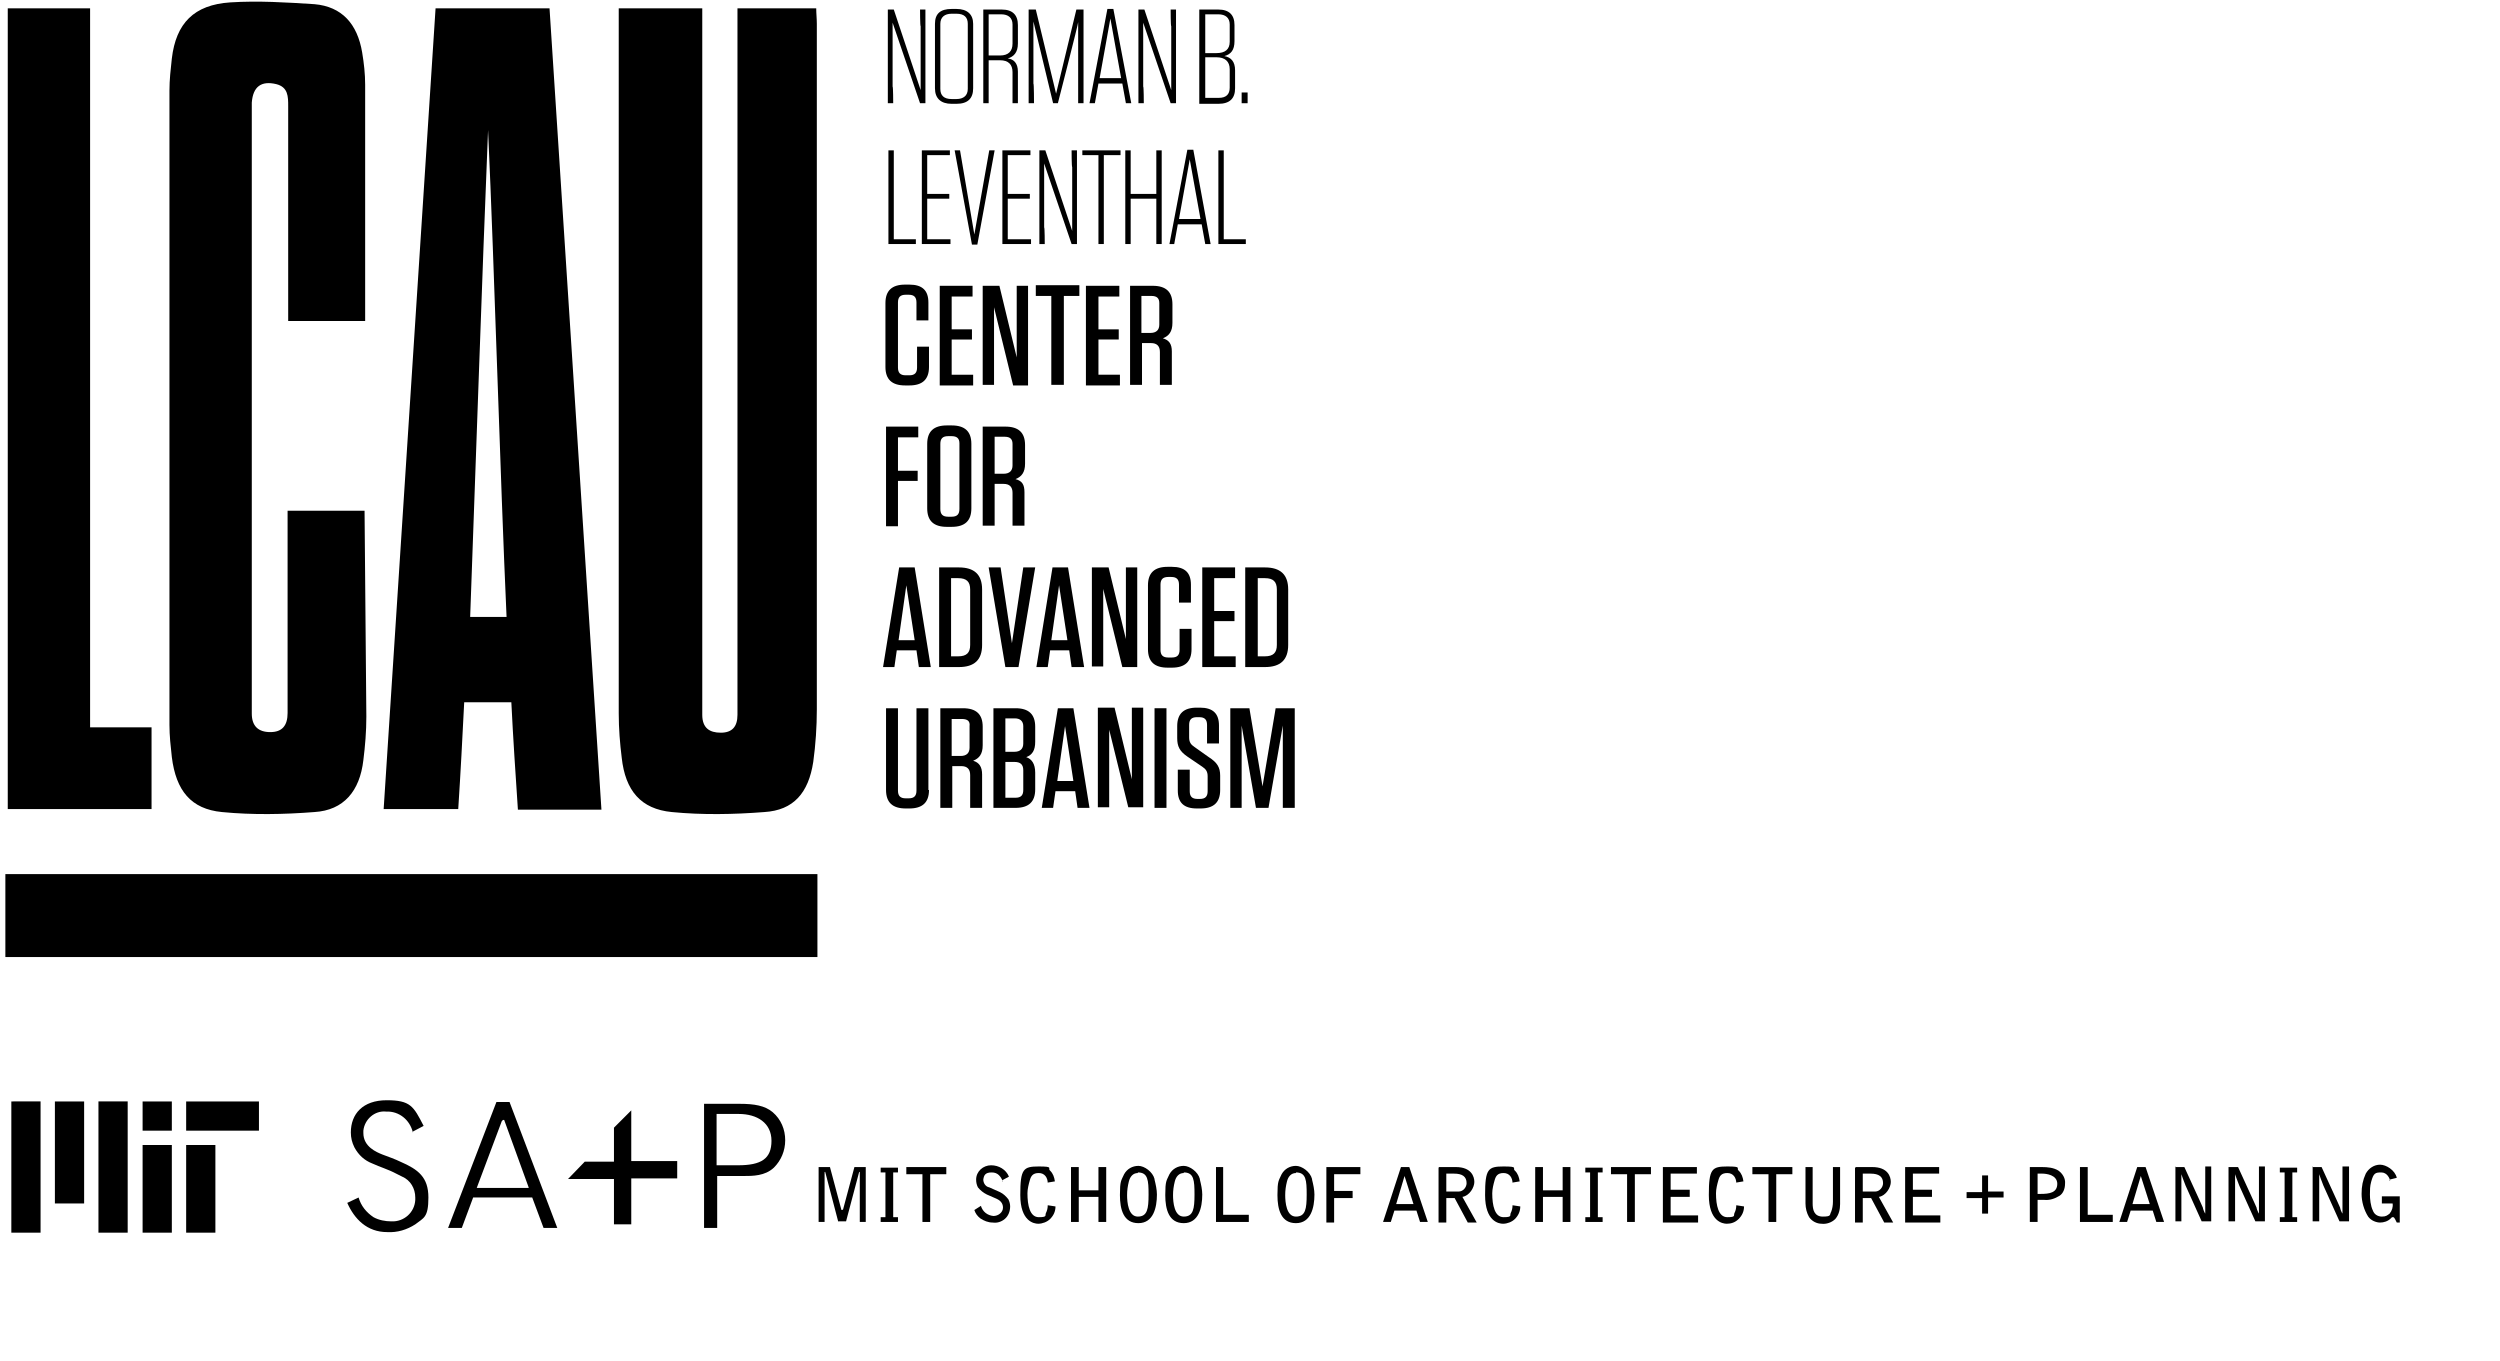 <?xml version="1.0" encoding="UTF-8"?>
<svg id="_x3C_Layer_x3E_" xmlns="http://www.w3.org/2000/svg" version="1.1" viewBox="0 0 419 228.1">
  <!-- Generator: Adobe Illustrator 29.1.0, SVG Export Plug-In . SVG Version: 2.1.0 Build 142)  -->
  <g>
    <path d="M123.8,1.4h13c0,.9.1,1.7.1,2.6v114.9c0,2.9-.2,5.9-.6,8.8-.8,5.2-3.3,8.1-8.2,8.4-5.1.4-10.4.5-15.5,0-5.2-.5-7.8-3.6-8.4-9.1-.3-2.4-.5-4.9-.5-7.4V1.4h14v118.4c0,2.2,1.2,3,3.1,3s2.8-1,2.8-3V1.4h.2Z"/>
    <path d="M61.4,120.1c0,2.5-.2,4.9-.5,7.3-.6,5.2-3.3,8.4-8.2,8.7-5.1.4-10.4.5-15.5,0-5.2-.5-7.7-3.6-8.4-9.2-.2-1.8-.4-3.6-.4-5.4V15.2c0-1.8.2-3.6.4-5.4.7-5.9,3.7-9,9.8-9.4,4.7-.3,9.4,0,14.1.3,4.6.4,7.2,3.3,8,8.1.3,1.8.5,3.6.5,5.4v39.6h-12.9V17.8c0-1.6,0-3.2-2-3.7-2.5-.6-3.9.4-4.1,3.1v102.4c0,2.1,1.1,3.1,3.1,3.1s2.9-1.1,2.9-3.2v-33.6c0-1,0,.8,0-.3h12.9"/>
    <path d="M100.8,135.7h-14c-.4-6-.8-11.9-1.1-18h-7.9c-.3,5.9-.6,11.8-1,17.9h-12.5c2.9-44.7,5.8-89.4,8.7-134.2h19.1c2.9,44.8,5.8,89.4,8.7,134.3ZM81.8,21.8c-1,24.3-2.1,57.3-3,81.6h6.1c-1.1-24.4-2-57.3-3.1-81.6Z"/>
    <path d="M15.1,121.9h10.3v13.7H1.3V1.4h13.8v120.5Z"/>
  </g>
  <rect x=".9" y="146.5" width="136.1" height="13.9"/>
  <g>
    <path d="M154.2,17.3l-4.6-13.5v10.7c.1,0,.1,2.8.1,2.8h-.9V1.6h1l4.5,13.5V4.4c-.1,0-.1-2.8-.1-2.8h.9v15.7h-.9Z"/>
    <path d="M160.3,17.4h-.8c-1.8,0-2.8-.9-2.8-2.6V4c0-1.7.9-2.5,2.8-2.5h.8c1.8,0,2.8.9,2.8,2.5v10.8c0,1.7-.9,2.6-2.8,2.6ZM160.3,2.3h-.8c-1.2,0-1.9.6-1.9,1.7v10.9c0,1.1.6,1.7,1.9,1.7h.8c1.2,0,1.9-.6,1.9-1.7V4c0-1.1-.6-1.7-1.9-1.7Z"/>
    <path d="M170.6,12v5.3h-.9v-5.2c0-1.3-.7-2-2.1-2h-1.9v7.2h-.9V1.6h3.1c1.8,0,2.7.9,2.7,2.6v3.1c0,1.5-.7,2.2-1.7,2.5,1,.1,1.7.8,1.7,2.2h0ZM167.8,2.4h-2.1v6.9h1.9c1.4,0,2.1-.7,2.1-2v-3.2c0-1.1-.7-1.7-1.9-1.7Z"/>
    <path d="M173.2,3.6v10.4c.1,0,.1,3.3.1,3.3h-.9V1.6h1.2l3.4,14.1,3.4-14.1h1.2v15.7h-.9V3.7c.1,0-3.4,13.6-3.4,13.6h-.8s-3.3-13.7-3.3-13.7Z"/>
    <path d="M189.6,17.3h-.9l-.6-3.3h-4l-.6,3.3h-.9l3-15.8h1l3,15.8ZM184.3,13.1h3.6l-1.8-10-1.8,10Z"/>
    <path d="M196.2,17.3l-4.6-13.5v10.7c.1,0,.1,2.8.1,2.8h-.9V1.6h1l4.5,13.5V4.4c-.1,0-.1-2.8-.1-2.8h.9v15.7h-.9Z"/>
    <path d="M207,11.8v3c0,1.7-.9,2.6-2.8,2.6h-3.2V1.6h3.2c1.8,0,2.7.9,2.7,2.6v2.7c0,1.5-.6,2.2-1.7,2.5,1.1.2,1.8.9,1.8,2.4ZM204.2,2.4h-2.2v6.5h1.9c1.4,0,2.2-.6,2.2-1.9v-2.9c0-1.1-.7-1.7-1.9-1.7ZM202,16.4h2.3c1.2,0,1.8-.6,1.8-1.7v-3.1c0-1.3-.8-2-2.2-2h-1.9v6.8h0Z"/>
    <path d="M209.1,17.3h-1v-1.8h1v1.8Z"/>
    <path d="M149.8,25.2v14.9h3.7v.8h-4.6v-15.7h.9Z"/>
    <path d="M159.2,25.2v.8h-3.8v6.5h3.7v.8h-3.7v6.8h3.9v.8h-4.8v-15.7h4.7Z"/>
    <path d="M162.9,41l-2.9-15.8h.9l2.4,14.1,2.5-14.1h.9l-2.9,15.8s-.9,0-.9,0Z"/>
    <path d="M172.7,25.2v.8h-3.8v6.5h3.7v.8h-3.7v6.8h3.9v.8h-4.8v-15.7h4.7Z"/>
    <path d="M179.6,40.9l-4.6-13.5v10.7c.1,0,.1,2.8.1,2.8h-.9v-15.7h1l4.5,13.5v-10.7c-.1,0-.1-2.8-.1-2.8h.9v15.7h-.9Z"/>
    <path d="M184.1,40.9v-14.9h-2.7v-.8h6.4v.8h-2.8v14.9h-.9Z"/>
    <path d="M193.8,32.5v-7.3h.9v15.7h-.9v-7.6h-4.3v7.6h-.9v-15.7h.9v7.3h4.3Z"/>
    <path d="M202.9,40.9h-.9l-.6-3.3h-4l-.6,3.3h-.8l3-15.8h1l2.9,15.8h0ZM197.6,36.7h3.6l-1.8-10-1.8,10Z"/>
    <path d="M205.1,25.2v14.9h3.7v.8h-4.6v-15.7h.9Z"/>
    <path d="M155.7,58.1v3.4c0,2.1-1.1,3.1-3.3,3.1h-.7c-2.2,0-3.3-1-3.3-3.1v-10.7c0-2.1,1.1-3.1,3.3-3.1h.7c2.2,0,3.2,1,3.2,3v3h-2v-3c0-.9-.4-1.3-1.3-1.3h-.5c-.9,0-1.3.4-1.3,1.3v10.9c0,.9.4,1.3,1.3,1.3h.6c.9,0,1.3-.4,1.3-1.3v-3.5h2Z"/>
    <path d="M163,47.9v1.8h-3.5v5.5h3.4v1.7h-3.4v5.9h3.6v1.8h-5.6v-16.7s5.5,0,5.5,0Z"/>
    <path d="M166.6,51.5v13h-1.9v-16.6h2.8l2.9,12v-12h1.9v16.7h-2.5s-3.2-13.1-3.2-13.1Z"/>
    <path d="M176.2,64.5v-14.9h-2.6v-1.8h7.3v1.8h-2.6v14.9h-2.1,0Z"/>
    <path d="M187.6,47.9v1.8h-3.5v5.5h3.4v1.7h-3.4v5.9h3.6v1.8h-5.7v-16.7h5.6,0Z"/>
    <path d="M196.4,58.9v5.6h-2v-5.5c0-1-.5-1.5-1.5-1.5h-1.5v7h-2v-16.6h3.8c2.2,0,3.3,1,3.3,3.1v3.1c0,1.5-.6,2.2-1.6,2.6,1,.3,1.5.9,1.5,2.2ZM193,49.6h-1.7v6.2h1.5c1,0,1.5-.5,1.5-1.4v-3.6c0-.8-.4-1.2-1.3-1.2Z"/>
    <path d="M153.9,71.5v1.8h-3.4v5.6h3.3v1.7h-3.3v7.6h-2v-16.7h5.4Z"/>
    <path d="M159.5,88.3h-.8c-2.2,0-3.3-1-3.3-3.1v-10.8c0-2.1,1.1-3.1,3.3-3.1h.8c2.2,0,3.3,1,3.3,3.1v10.8c0,2.1-1.1,3.1-3.3,3.1ZM159.5,73.1h-.6c-.9,0-1.3.4-1.3,1.3v10.9c0,.9.4,1.3,1.3,1.3h.6c.9,0,1.3-.4,1.3-1.3v-11c0-.8-.4-1.2-1.3-1.2Z"/>
    <path d="M171.7,82.5v5.6h-2v-5.5c0-1-.5-1.5-1.5-1.5h-1.5v7h-2v-16.6h3.8c2.2,0,3.3,1,3.3,3.1v3.1c0,1.5-.6,2.2-1.6,2.6,1.1.3,1.5.9,1.5,2.2ZM168.4,73.2h-1.7v6.2h1.5c1,0,1.5-.5,1.5-1.4v-3.6c0-.8-.4-1.2-1.3-1.2Z"/>
    <path d="M154,111.8l-.4-2.8h-3.3l-.4,2.8h-1.9l2.7-16.7h2.6l2.7,16.7h-2ZM150.6,107.3h2.7l-1.4-9.2-1.3,9.2Z"/>
    <path d="M157.4,95.1h3.3c2.6,0,3.9,1.2,3.9,3.7v9.3c0,2.5-1.3,3.7-3.9,3.7h-3.3s0-16.7,0-16.7ZM159.4,110h1.2c1.4,0,2-.6,2-1.9v-9.3c0-1.3-.6-1.9-2-1.9h-1.2v13.1Z"/>
    <path d="M168.5,111.8l-2.8-16.7h2l1.9,12.7,1.9-12.7h2l-2.8,16.7h-2.2,0Z"/>
    <path d="M179.6,111.8l-.4-2.8h-3.2l-.4,2.8h-1.9l2.7-16.7h2.6l2.7,16.7h-2.1ZM176.2,107.3h2.7l-1.4-9.2-1.3,9.2Z"/>
    <path d="M184.9,98.7v13h-1.9v-16.6h2.8l2.9,12v-12h1.9v16.7h-2.5s-3.2-13.1-3.2-13.1Z"/>
    <path d="M199.7,105.4v3.4c0,2.1-1.1,3.1-3.3,3.1h-.7c-2.2,0-3.3-1-3.3-3.1v-10.7c0-2.1,1.1-3.1,3.3-3.1h.7c2.2,0,3.2,1,3.2,3v3h-2v-3c0-.9-.4-1.3-1.3-1.3h-.5c-.9,0-1.3.4-1.3,1.3v10.9c0,.9.4,1.3,1.3,1.3h.6c.9,0,1.3-.4,1.3-1.3v-3.5s2,0,2,0Z"/>
    <path d="M207,95.1v1.8h-3.5v5.5h3.4v1.7h-3.4v5.9h3.6v1.8h-5.6v-16.7s5.5,0,5.5,0Z"/>
    <path d="M208.7,95.1h3.3c2.6,0,3.9,1.2,3.9,3.7v9.3c0,2.5-1.3,3.7-3.9,3.7h-3.3s0-16.7,0-16.7ZM210.8,110h1.2c1.4,0,2-.6,2-1.9v-9.3c0-1.3-.6-1.9-2-1.9h-1.2v13.1Z"/>
    <path d="M155.7,132.4c0,2.1-1.1,3.1-3.3,3.1h-.6c-2.2,0-3.3-1-3.3-3.1v-13.7h2v13.8c0,.9.4,1.3,1.3,1.3h.5c.9,0,1.3-.4,1.3-1.3v-13.8h2v13.7h.1Z"/>
    <path d="M164.6,129.8v5.6h-2v-5.5c0-1-.5-1.5-1.5-1.5h-1.5v7h-2v-16.7h3.8c2.2,0,3.3,1,3.3,3.1v3.1c0,1.5-.6,2.2-1.6,2.6,1,.3,1.5,1,1.5,2.3ZM161.2,120.5h-1.7v6.2h1.5c1,0,1.5-.5,1.5-1.4v-3.6c.1-.8-.3-1.2-1.3-1.2Z"/>
    <path d="M173.5,129.5v2.8c0,2.1-1.1,3.1-3.3,3.1h-3.7v-16.7h3.7c2.2,0,3.3,1,3.3,3.1v2.5c0,1.5-.5,2.2-1.5,2.6.9.3,1.5,1.1,1.5,2.6h0ZM170.1,120.4h-1.6v5.6h1.5c1,0,1.5-.5,1.5-1.4v-2.9c0-.8-.5-1.3-1.4-1.3ZM168.5,133.7h1.7c.9,0,1.3-.4,1.3-1.3v-3.3c0-1-.5-1.4-1.5-1.4h-1.5v6h0Z"/>
    <path d="M180.6,135.4l-.4-2.8h-3.3l-.4,2.8h-1.9l2.7-16.7h2.6l2.7,16.7h-2ZM177.2,130.9h2.7l-1.4-9.2-1.3,9.2Z"/>
    <path d="M185.9,122.3v13h-1.9v-16.7h2.8l2.9,12v-12h1.9v16.7h-2.5l-3.2-13Z"/>
    <path d="M195.5,135.4h-2v-16.7h2v16.7Z"/>
    <path d="M204.5,130v2.4c0,2.1-1.1,3.1-3.3,3.1h-.6c-2.2,0-3.2-1-3.2-3v-3.5h2v3.6c0,.9.4,1.3,1.3,1.3h.4c.9,0,1.3-.4,1.3-1.3v-2.5c0-.8-.3-1.2-.9-1.6l-2.5-1.7c-1.3-.9-1.7-1.7-1.7-3.1v-2c0-2.1,1.1-3.1,3.3-3.1h.5c2.2,0,3.2,1,3.2,3v3h-2v-3.1c0-.9-.4-1.3-1.3-1.3h-.4c-.9,0-1.3.4-1.3,1.3v2.1c0,.8.3,1.2.9,1.6l2.4,1.7c1.4.9,1.9,1.7,1.9,3.1h0Z"/>
    <path d="M217,118.7v16.7h-2v-13.8l-2.4,13.8h-2.1l-2.4-13.8v13.8h-1.9v-16.7h3.2l2.2,13.1,2.2-13.1s3.2,0,3.2,0Z"/>
  </g>
  <path d="M23.9,206.6h4.9v-14.7h-4.9v14.7ZM31.2,189.5h12.2v-4.9h-12.2v4.9ZM23.9,184.6h4.9v4.9h-4.9v-4.9ZM16.5,206.6h4.9v-22h-4.9v22ZM9.2,201.7h4.9v-17.1h-4.9s0,17.1,0,17.1ZM1.9,206.6h4.9v-22H1.9v22ZM31.2,206.6h4.9v-14.7h-4.9s0,14.7,0,14.7Z"/>
  <g id="Group_66">
    <g id="Group_61">
      <path id="Path_14" d="M69.2,189.8c-.5-2.1-2.3-3.6-4.5-3.5-1.9-.2-3.6,1.3-3.8,3.2v.4c0,2.3,2.2,3.2,3.2,3.6.8.3,2.2.8,3,1.2,3,1.3,4.7,2.6,4.7,6s-.8,3.4-2.2,4.5c-1.4.9-3,1.4-4.7,1.3-3.4,0-5.5-2.2-6.7-4.9l1.9-.9c.4,1.4,1.3,2.5,2.5,3.3.9.5,2,.7,3,.7,2.1.1,3.9-1.5,4-3.6v-.4c0-1.5-.8-2.9-2.2-3.5l-1-.5c-1.3-.7-2.7-1.1-4-1.7-1.3-.5-2.3-1.4-3-2.7-.4-.8-.6-1.6-.6-2.5,0-3.1,2-5.4,6-5.4s4.5,1,6.2,4.3l-1.9,1h0Z"/>
      <path id="Path_15" d="M75.1,205.8l8.1-21.1h2.2l8,21.1h-2.3l-1.9-5.1h-9.9l-1.9,5.1h-2.3,0ZM88.6,199l-4.1-11.3h-.2s0,0-.2.2l-4.2,11.2h8.7,0Z"/>
    </g>
    <g id="Group_62">
      <path id="Path_16" d="M117.9,185h6.1c2.4,0,4.2.3,5.5,1.4,1.4,1.2,2.1,2.9,2.1,4.7s-.7,3.4-1.9,4.6c-1.5,1.4-3.5,1.4-5.2,1.4h-4.3v8.7h-2.2v-20.8h-.1ZM120.1,186.7v8.6h3.6c3.9,0,5.6-1.1,5.6-4.1s-2.4-4.5-5.5-4.5h-3.7Z"/>
    </g>
    <g id="Group_63">
      <path id="Path_17" d="M140.5,204.8l-2.2-8.4h0s-.1,0-.1.1v8.3h-1v-9.2h1.9l1.9,7.1s0,.1.1.1c0,0,.1,0,.2-.1l1.9-7.1h1.9v9.2h-1v-8.3h0c0-.1-.1-.1-.1-.1l-2.2,8.3h-1.3Z"/>
      <path id="Path_18" d="M147.6,204h.8v-7.5h-.8v-.8h2.9v.8h-.8v7.5h.8v.8h-2.9v-.8Z"/>
      <path id="Path_19" d="M158.6,195.6v1.2h-2.7v8h-1.3v-8h-2.7v-1.2h6.7Z"/>
      <path id="Path_20" d="M168.1,198c-.4-.8-.8-1.5-1.9-1.5s-1.3.5-1.4,1.2h0c0,.6.4,1.2,1,1.3l1.8.8c.6.3,1,.7,1.4,1.2.2.4.3.8.3,1.2,0,.8-.3,1.6-.9,2.1-.6.5-1.3.7-2,.6-.8,0-1.5-.3-2.1-.7-.5-.4-.8-.8-1-1.4l1.1-.7c.3,1,1.1,1.6,2.1,1.7.8,0,1.6-.6,1.6-1.4h0c0-.5-.2-1.1-1.1-1.5l-1.6-.7c-.6-.3-1.1-.7-1.5-1.2-.2-.4-.3-.8-.3-1.3,0-1.4,1.2-2.4,2.5-2.4h0c1.3,0,2.5.7,3,1.9l-1.1.6v.2Z"/>
      <path id="Path_21" d="M175.6,198.3c0-.9-.5-1.7-1.5-1.7s-1.3.5-1.5,1.2-.4,1.5-.4,2.2c0,2,.4,4,1.9,4s1-.3,1.2-.7.3-.8.3-1.3l1.3.2c0,.8-.3,1.5-.9,2.1-.5.5-1.3.8-2,.8s-3-.4-3-4.8.5-4.8,3.1-4.8,1.4.3,1.9.7c.5.5.7,1.1.8,1.8l-1.2.2h0Z"/>
      <path id="Path_22" d="M179.5,195.6h1.3v3.9h3.3v-3.9h1.3v9.2h-1.3v-4.2h-3.3v4.2h-1.3v-9.2Z"/>
      <path id="Path_23" d="M193.5,197.7c.2.8.4,1.7.4,2.5,0,2.2-.6,4.8-3.1,4.8s-3.1-2.3-3.1-4.7.2-2.4.7-3.5c.5-.9,1.4-1.4,2.4-1.4s2.4,1,2.7,2.2h0ZM190.7,196.6c-.8,0-1.3.6-1.5,1.4-.2.8-.3,1.5-.3,2.3,0,1.2.2,3.6,1.8,3.6s1.8-1.3,1.8-3.7-.1-3.7-1.8-3.7h0Z"/>
      <path id="Path_24" d="M201.1,197.7c.2.8.4,1.7.4,2.5,0,2.2-.6,4.8-3.1,4.8s-3.1-2.3-3.1-4.7.2-2.4.7-3.5c.5-.9,1.4-1.4,2.4-1.4s2.4,1,2.7,2.2h0ZM198.4,196.6c-.8,0-1.3.6-1.5,1.4-.2.8-.3,1.5-.3,2.3,0,1.2.2,3.6,1.8,3.6s1.8-1.3,1.8-3.7-.1-3.7-1.8-3.7h0Z"/>
      <path id="Path_25" d="M203.7,195.6h1.3v8h4.3v1.2h-5.5v-9.2h-.1Z"/>
      <path id="Path_26" d="M219.9,197.7c.2.8.4,1.7.4,2.5,0,2.2-.6,4.8-3.1,4.8s-3.1-2.3-3.1-4.7.2-2.4.7-3.5c.5-.9,1.4-1.4,2.4-1.4s2.4,1,2.7,2.2h0ZM217.2,196.6c-.8,0-1.3.6-1.5,1.4-.2.8-.3,1.5-.3,2.3,0,1.2.2,3.6,1.8,3.6s1.8-1.3,1.8-3.7-.1-3.7-1.8-3.7h0Z"/>
      <path id="Path_27" d="M222.3,195.6h5.7v1.2h-4.4v2.8h3.1v1.2h-3.1v4.1h-1.3v-9.2h0Z"/>
      <path id="Path_28" d="M237.3,202.9h-3.6l-.6,1.9h-1.3l3-9.2h1.4l3.1,9.2h-1.3l-.6-1.9h0ZM236.9,201.8l-1.5-4.7h0l-1.4,4.7h3-.1Z"/>
      <path id="Path_29" d="M241.2,195.6h2.8c2.6,0,3.1,1.6,3.1,2.5s-.8,2.3-2,2.5l2.4,4.3h-1.5l-2.2-4.1h-1.4v4.1h-1.3v-9.2h0ZM242.4,196.7v3h2.1c.7,0,1.3-.7,1.3-1.4,0-1.1-.7-1.6-2.1-1.6h-1.3Z"/>
      <path id="Path_30" d="M253.5,198.3c0-.9-.5-1.7-1.5-1.7s-1.3.5-1.5,1.2-.4,1.5-.4,2.2c0,2,.4,4,1.9,4s1-.3,1.2-.7.3-.8.3-1.3l1.3.2c0,.8-.3,1.5-.9,2.1-.5.5-1.3.8-2,.8s-3-.4-3-4.8.5-4.8,3.1-4.8,1.4.3,1.9.7c.5.5.7,1.1.8,1.8l-1.2.2h0Z"/>
      <path id="Path_31" d="M257.3,195.6h1.3v3.9h3.3v-3.9h1.3v9.2h-1.3v-4.2h-3.3v4.2h-1.3v-9.2Z"/>
      <path id="Path_32" d="M265.7,204h.8v-7.5h-.8v-.8h2.9v.8h-.8v7.5h.8v.8h-2.9v-.8Z"/>
      <path id="Path_33" d="M276.7,195.6v1.2h-2.7v8h-1.3v-8h-2.7v-1.2h6.7Z"/>
      <path id="Path_34" d="M278.7,195.6h5.7v1.1h-4.4v2.7h3.2v1.2h-3.2v3.1h4.6v1.2h-5.9v-9.2h0Z"/>
      <path id="Path_35" d="M291,198.3c0-.9-.5-1.7-1.5-1.7s-1.3.5-1.5,1.2-.4,1.5-.4,2.2c0,2,.4,4,1.9,4s1-.3,1.2-.7.3-.8.3-1.3l1.3.2c0,.8-.3,1.5-.9,2.1s-1.3.8-2,.8-3-.4-3-4.8.5-4.8,3.1-4.8,1.4.3,1.9.7c.5.5.7,1.1.8,1.8l-1.2.2h0Z"/>
      <path id="Path_36" d="M300.4,195.6v1.2h-2.7v8h-1.3v-8h-2.7v-1.2h6.7Z"/>
      <path id="Path_37" d="M303.8,195.6v6.1c0,1,.2,2.2,1.7,2.2s1.1-.3,1.4-.8c.2-.5.3-1.1.3-1.7v-5.8h1.2v6.2c0,.9-.2,1.8-.8,2.5-.6.6-1.5.9-2.3.8-.8,0-1.6-.4-2.1-1.1-.4-.7-.6-1.5-.6-2.3v-6.1h1.3-.1Z"/>
      <path id="Path_38" d="M311,195.6h2.8c2.6,0,3.1,1.6,3.1,2.5s-.8,2.3-2,2.5l2.4,4.3h-1.5l-2.2-4.1h-1.4v4.1h-1.3v-9.2h.1ZM312.2,196.7v3h2.1c.7,0,1.3-.7,1.3-1.4,0-1.1-.7-1.6-2.1-1.6h-1.3Z"/>
      <path id="Path_39" d="M319.3,195.6h5.7v1.1h-4.4v2.7h3.2v1.2h-3.2v3.1h4.6v1.2h-5.9v-9.2h0Z"/>
    </g>
    <g id="Group_64">
      <path id="Path_40" d="M332.2,197h1v2.7h2.6v1h-2.6v2.7h-1v-2.6h-2.6v-1h2.6v-2.7h0Z"/>
    </g>
    <g id="Group_65">
      <path id="Path_41" d="M340.2,195.6h2c1,0,2,.1,2.8.6.7.5,1.2,1.3,1.1,2.2,0,.8-.3,1.6-.9,2-.8.5-1.7.8-2.6.7h-1.1v3.7h-1.3v-9.2ZM341.5,196.7v3.4h.5c1.5,0,2.8-.2,2.8-1.7s-1.9-1.7-2.5-1.7h-.8Z"/>
      <path id="Path_42" d="M348.6,195.6h1.3v8h4.2v1.2h-5.5v-9.2Z"/>
      <path id="Path_43" d="M360.7,202.9h-3.6l-.6,1.9h-1.3l3-9.2h1.4l3.1,9.2h-1.3l-.6-1.9h-.1ZM360.3,201.8l-1.5-4.7h0l-1.4,4.7h2.9Z"/>
      <path id="Path_44" d="M364.5,195.6h1.6l2.7,5.9.4.9c0,.2.3.9.4,1h0v-7.9h1v9.2h-1.6l-2.7-6c-.3-.8-.7-1.8-.7-1.9h0v7.9h-1v-9.2h0Z"/>
      <path id="Path_45" d="M373.5,195.6h1.6l2.7,5.9.4.9c0,.2.3.9.4,1h0v-7.9h1v9.2h-1.6l-2.7-6c-.3-.8-.7-1.8-.7-1.9h0v7.9h-1.1v-9.2h0Z"/>
      <path id="Path_46" d="M382.1,204h.8v-7.5h-.8v-.8h2.9v.8h-.8v7.5h.8v.8h-2.9v-.8Z"/>
      <path id="Path_47" d="M387.5,195.6h1.6l2.7,5.9.4.9c0,.2.3.9.4,1h0v-7.9h1.1v9.2h-1.6l-2.7-6c-.3-.8-.7-1.8-.7-1.9h0v7.9h-1.1v-9.2h0Z"/>
      <path id="Path_48" d="M400.6,197.9c-.1-.4-.5-1.4-1.5-1.4s-1.3.1-1.7,1.6c-.2.7-.2,1.4-.2,2.1s.1,1.9.5,2.7c.2.6.8,1,1.5,1s.9-.2,1.3-.5c.4-.5.6-1.1.5-1.7h-1.8v-1.2h3v4.4h-.5l-.3-.6c-.1-.2-.2-.3-.3-.3h-.2s-.1.1-.2.2c-.5.5-1.2.7-1.8.7s-1.5-.3-2-1c-.7-1.1-1.1-2.5-1.1-3.8s.2-2.3.7-3.4c.5-.9,1.4-1.5,2.4-1.5s2.5.9,2.8,2.2l-1.2.3v.2Z"/>
    </g>
    <path id="Path_49" d="M102.9,197.6h-7.7l2.8-2.9h4.9v-5.7l2.9-2.9v8.5h7.7v2.9h-7.7v7.7h-2.9v-7.7h0Z"/>
  </g>
</svg>